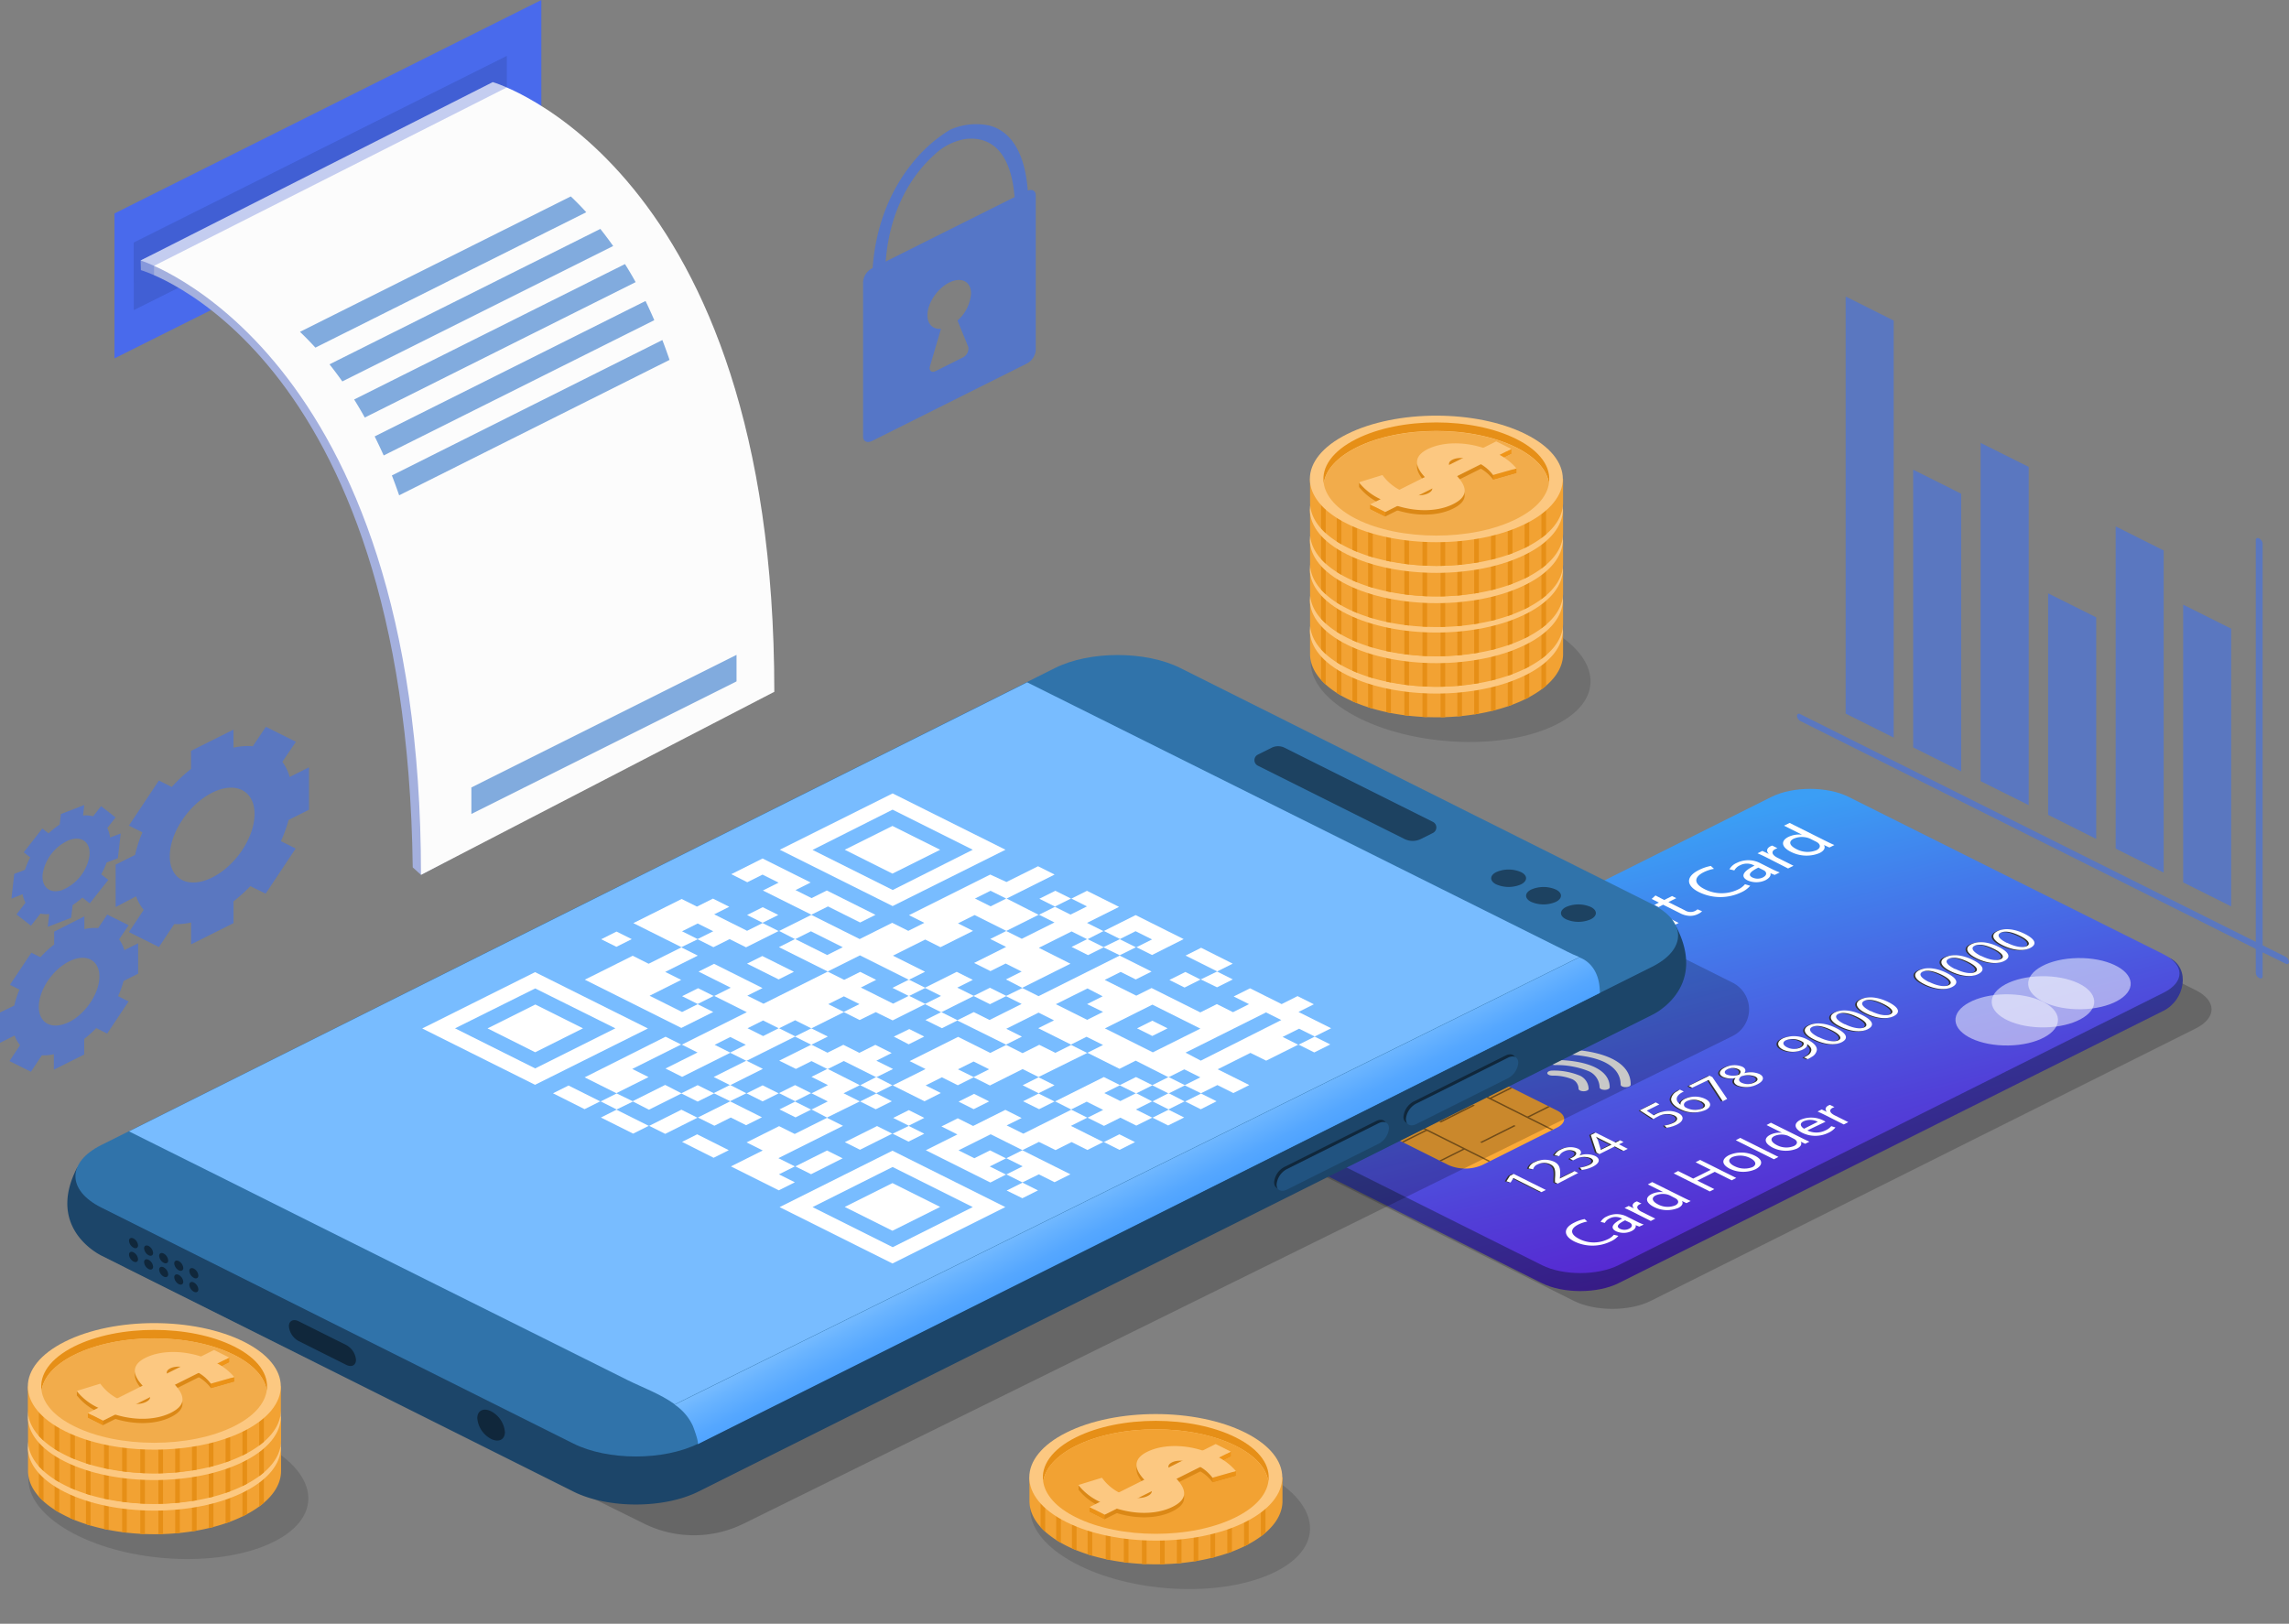 <svg xmlns="http://www.w3.org/2000/svg" viewBox="0 0 507.07 359.76"><rect x="0" y="0" width="507.07" height="359.76" fill="#808080" stroke="none"/><defs><clipPath id="clip-path"><path d="m345 249.8-16.68 8.34a9.35 9.35 0 0 1-7.43 0l-10.81-5.4c-2.05-1-2.05-2.69 0-3.71l16.68-8.34a9.35 9.35 0 0 1 7.43 0l10.81 5.4c2 1.02 2 2.68 0 3.71" class="cls-1"/></clipPath><clipPath id="clip-path-2"><path d="M60.12 320.68A18.4 18.4 0 0 0 54 316c-10.94-5.47-28.69-5.47-39.63 0a18.4 18.4 0 0 0-6.16 4.65h-2v5.26c0 3.59 2.74 7.17 8.21 9.91 10.94 5.47 28.69 5.47 39.63 0 5.47-2.74 8.21-6.32 8.21-9.91v-5.26Z" class="cls-2"/></clipPath><clipPath id="clip-path-3"><path d="M60.12 313.92a18.4 18.4 0 0 0-6.12-4.64c-10.94-5.47-28.69-5.47-39.63 0a18.4 18.4 0 0 0-6.16 4.65h-2v5.26c0 3.59 2.74 7.17 8.21 9.91 10.94 5.47 28.69 5.47 39.63 0 5.47-2.74 8.21-6.32 8.21-9.91v-5.26Z" class="cls-2"/></clipPath><clipPath id="clip-path-4"><path d="M60.12 307.16a18.4 18.4 0 0 0-6.12-4.64c-11-5.52-28.73-5.52-39.67 0a18.4 18.4 0 0 0-6.16 4.65h-2v5.26c0 3.59 2.74 7.17 8.21 9.91 10.94 5.47 28.69 5.47 39.63 0 5.47-2.74 8.21-6.32 8.21-9.91v-5.26Z" class="cls-2"/></clipPath><clipPath id="clip-path-5"><path d="M282 327.32a18.4 18.4 0 0 0-6.16-4.65c-10.94-5.47-28.69-5.47-39.63 0a18.4 18.4 0 0 0-6.16 4.65h-2v5.26c0 3.59 2.74 7.17 8.21 9.91 10.94 5.47 28.69 5.47 39.63 0 5.47-2.74 8.21-6.32 8.21-9.91v-5.26Z" class="cls-2"/></clipPath><clipPath id="clip-path-6"><path d="M344.16 139.64A18.4 18.4 0 0 0 338 135c-10.94-5.47-28.69-5.47-39.63 0a18.4 18.4 0 0 0-6.16 4.65h-2v5.26c0 3.59 2.74 7.17 8.21 9.91 10.94 5.47 28.69 5.47 39.63 0 5.47-2.74 8.21-6.32 8.21-9.91v-5.26Z" class="cls-2"/></clipPath><clipPath id="clip-path-7"><path d="M344.16 132.89a18.4 18.4 0 0 0-6.16-4.65c-10.94-5.47-28.69-5.47-39.63 0a18.4 18.4 0 0 0-6.16 4.65h-2v5.26c0 3.59 2.74 7.17 8.21 9.91 10.94 5.47 28.69 5.47 39.63 0 5.47-2.74 8.21-6.32 8.21-9.91v-5.26Z" class="cls-2"/></clipPath><clipPath id="clip-path-8"><path d="M344.16 126.13a18.4 18.4 0 0 0-6.16-4.65c-10.94-5.47-28.69-5.47-39.63 0a18.4 18.4 0 0 0-6.16 4.65h-2v5.26c0 3.59 2.74 7.17 8.21 9.91 10.94 5.47 28.69 5.47 39.63 0 5.47-2.74 8.21-6.32 8.21-9.91v-5.26Z" class="cls-2"/></clipPath><clipPath id="clip-path-9"><path d="M344.16 119.62A18.4 18.4 0 0 0 338 115c-10.94-5.47-28.69-5.47-39.63 0a18.4 18.4 0 0 0-6.16 4.65h-2v5.26c0 3.59 2.74 7.17 8.21 9.91 10.94 5.47 28.69 5.47 39.63 0 5.47-2.74 8.21-6.32 8.21-9.91v-5.26Z" class="cls-2"/></clipPath><clipPath id="clip-path-10"><path d="M344.16 112.87a18.4 18.4 0 0 0-6.16-4.65c-10.94-5.47-28.69-5.47-39.63 0a18.4 18.4 0 0 0-6.16 4.65h-2v5.26c0 3.59 2.74 7.17 8.21 9.91 10.94 5.47 28.69 5.47 39.63 0 5.47-2.74 8.21-6.32 8.21-9.91v-5.26Z" class="cls-2"/></clipPath><clipPath id="clip-path-11"><path d="M344.16 106.11a18.4 18.4 0 0 0-6.16-4.65c-10.94-5.47-28.69-5.47-39.63 0a18.4 18.4 0 0 0-6.16 4.65h-2v5.26c0 3.59 2.74 7.17 8.21 9.91 10.94 5.47 28.69 5.47 39.63 0 5.47-2.74 8.21-6.32 8.21-9.91v-5.26Z" class="cls-2"/></clipPath><linearGradient id="linear-gradient" x1="566.4" x2="575.72" y1="285.73" y2="179.24" gradientTransform="matrix(1.06 -.35 .71 .71 -393 269.47)" gradientUnits="userSpaceOnUse"><stop offset="0" stop-color="#371985"/><stop offset=".32" stop-color="#343291"/><stop offset=".99" stop-color="#2b71b0"/><stop offset="1" stop-color="#2b72b1"/></linearGradient><linearGradient id="linear-gradient-2" x1="567.8" x2="577.12" y1="281.38" y2="174.89" gradientTransform="matrix(1.06 -.35 .71 .71 -393 269.47)" gradientUnits="userSpaceOnUse"><stop offset="0" stop-color="#5727d1"/><stop offset=".24" stop-color="#5140d8"/><stop offset=".76" stop-color="#427fec"/><stop offset="1" stop-color="#3b9ef5"/></linearGradient><linearGradient id="linear-gradient-3" x1="-64.98" x2="-59.63" y1="270.53" y2="260.03" gradientTransform="matrix(-1 0 0 1 190.18 0)" gradientUnits="userSpaceOnUse"><stop offset="0" stop-color="#4da2ff"/><stop offset=".3" stop-color="#55a7ff"/><stop offset=".76" stop-color="#6ab4ff"/><stop offset="1" stop-color="#78bcff"/></linearGradient><style>.cls-1{fill:#fcaa37}.cls-2{fill:#f2a233}.cls-4{opacity:.2}.cls-8{fill:#8c5e1f}.cls-13,.cls-9{fill:#fff}.cls-10{fill:#333}.cls-11{fill:#fafafa}.cls-13{opacity:.51}.cls-19{fill:#81abde}.cls-22{fill:#1d4261}.cls-25{fill:#10273b}.cls-26{opacity:.5}.cls-27{fill:#336eff}.cls-29{fill:#215380}.cls-30{opacity:.13}.cls-32{fill:#e68f17}.cls-33{fill:#fcc881}.cls-36{fill:#f2ac4b}.cls-37{fill:#db8816}.cls-38{fill:#f09518}.cls-39{fill:#eb9217}</style></defs><g style="isolation:isolate"><g id="Capa_2" data-name="Capa 2"><g id="Layer_1" data-name="Layer 1"><path d="m365.65 288.24 120.75-60.37c4.69-2.34 4.69-6.14 0-8.49l-69.83-34.91c-4.69-2.34-12.29-2.34-17 0l-120.72 60.37c-4.69 2.34-4.69 6.14 0 8.49l69.83 34.91c4.68 2.34 12.32 2.34 16.97 0" class="cls-4"/><path d="m358.55 284.3 120.75-60.37c4.69-2.34 6-9.34 1.33-11.68l-71.16-31.72c-4.69-2.34-12.29-2.34-17 0L271.22 237.2c-4.69 2.34-4.16 9.84.53 12.19l69.83 34.91c4.68 2.34 12.28 2.34 16.97 0" style="fill:url(#linear-gradient)"/><path d="m358.55 280.31 120.75-60.37c4.69-2.34 4.69-6.14 0-8.49l-69.83-34.91c-4.69-2.34-12.29-2.34-17 0l-120.72 60.37c-4.69 2.34-4.69 6.14 0 8.49l69.83 34.91c4.68 2.34 12.28 2.34 16.97 0" style="fill:url(#linear-gradient-2)"/><path d="m345 249.8-16.68 8.34a9.35 9.35 0 0 1-7.43 0l-10.81-5.4c-2.05-1-2.05-2.69 0-3.71l16.68-8.34a9.35 9.35 0 0 1 7.43 0l10.81 5.4c2 1.02 2 2.68 0 3.71" class="cls-1"/><g style="clip-path:url(#clip-path)"><path d="m334.56 259.44-.35.17-25.39-12.69.35-.18z" class="cls-8"/><path d="m316.26 250.46-25.39 12.69-.35-.17 25.39-12.69zM324.57 254.62l-25.38 12.69-.35-.17 25.39-12.69zM355.61 230.79l-25.39 12.69-.35-.17 25.39-12.7zM326.71 244.94l-7.52 3.77-.35-.18 7.52-3.76zM335.75 249.47l-7.52 3.76-.35-.18 7.52-3.76zM363.93 234.94l-25.39 12.7-.35-.17 25.39-12.7z" class="cls-8"/><path d="m348.52 252.46-.35.17-25.39-12.69.35-.18z" class="cls-8"/></g><path d="M349.73 215.25a5.7 5.7 0 0 1-2 1.46 10.76 10.76 0 0 1-9.36-.05c-2.93-1.46-2.93-3.45 0-4.9a9.6 9.6 0 0 1 2.64-.9l.69.64a8.5 8.5 0 0 0-2.28.75c-2.19 1.1-2.25 2.53.21 3.76a8.33 8.33 0 0 0 7.36.08 4.5 4.5 0 0 0 1.58-1.18ZM346.84 212.37c-.79-.4-1.49-.73-2.15-1l1.07-.53 1.36.64h.06c-.6-.6-.43-1.26.39-1.67a2.3 2.3 0 0 1 .39-.15l1.15.58a3 3 0 0 0-.46.19c-.86.43-.82 1.06-.07 1.6a4 4 0 0 0 .51.31l3.58 1.79-1.21.6ZM353.41 210.57a5.28 5.28 0 0 0 4.64 0 4.2 4.2 0 0 0 1.51-1.1l1.08.33a5.1 5.1 0 0 1-1.82 1.33 7.68 7.68 0 0 1-6.69 0c-2-1-2.43-2.41-.47-3.39a7 7 0 0 1 5.94.19 6 6 0 0 1 .53.3Zm2.71-2.23a4.25 4.25 0 0 0-3.68-.15c-1.24.62-.64 1.46.11 1.93ZM358.77 201.17l8.12 4.06c.6.3 1.29.63 1.79.84l-1.1.55-1.22-.56c.38.56.12 1.26-1 1.8a7.6 7.6 0 0 1-6.29-.27c-2.25-1.11-2.23-2.49-.6-3.31a5.46 5.46 0 0 1 3.05-.5l-4-2Zm4.65 3.55a3.6 3.6 0 0 0-.57-.23 4.6 4.6 0 0 0-3.18.17c-1.26.63-.9 1.56.58 2.3a5.25 5.25 0 0 0 4.47.25c.82-.41 1-1.06.33-1.62a2.4 2.4 0 0 0-.47-.29ZM363.41 200.1c.43.2.46.52 0 .76a1.82 1.82 0 0 1-1.49 0c-.43-.21-.44-.54 0-.76a1.8 1.8 0 0 1 1.49 0m7.25 5-6.72-3.36 1.22-.61 6.72 3.36ZM366.73 198.4l1.93 1 1.75-.87.93.47-1.75.87 3.62 1.81a2.36 2.36 0 0 0 2.22.19 3 3 0 0 0 .62-.4l1 .43a3 3 0 0 1-.92.62 3.84 3.84 0 0 1-1.83.4 5.1 5.1 0 0 1-2.22-.64l-3.66-1.83-1 .52-.93-.47 1-.52-1.61-.81ZM387.72 196.25a5.7 5.7 0 0 1-2 1.46 10.76 10.76 0 0 1-9.36-.05c-2.93-1.46-2.93-3.45 0-4.9a9.6 9.6 0 0 1 2.64-.9l.69.64a8.5 8.5 0 0 0-2.28.75c-2.19 1.1-2.25 2.53.21 3.76a8.33 8.33 0 0 0 7.36.08 4.5 4.5 0 0 0 1.58-1.18ZM393.13 193.85l-.94-.38c.15.45-.1 1-1.06 1.53a4.76 4.76 0 0 1-4 .06c-1.62-.81-1.07-2 1.54-3.27l-.14-.07a3.34 3.34 0 0 0-3.08 0 2.62 2.62 0 0 0-1.25 1.13l-1.08-.26a3.35 3.35 0 0 1 1.61-1.4 5.75 5.75 0 0 1 5.3.1l2.51 1.26a15 15 0 0 0 1.72.75Zm-3.61-1.62c-1.36.65-2.64 1.53-1.33 2.18a2.66 2.66 0 0 0 2.32 0c.87-.44.88-1 .5-1.37a1.2 1.2 0 0 0-.32-.23ZM391.48 190.06c-.79-.4-1.49-.73-2.15-1l1.07-.53 1.36.64h.06c-.6-.6-.43-1.26.39-1.67a2.2 2.2 0 0 1 .39-.15l1.15.58a3 3 0 0 0-.46.19c-.86.43-.82 1.06-.07 1.6a4 4 0 0 0 .51.31l3.58 1.79-1.21.6ZM396.45 182.33l8.12 4.06c.6.3 1.29.63 1.79.84l-1.1.55-1.22-.56c.38.56.12 1.26-1 1.8a7.6 7.6 0 0 1-6.29-.27c-2.25-1.11-2.23-2.49-.6-3.31a5.46 5.46 0 0 1 3.05-.5l-4-2Zm4.65 3.55a3.6 3.6 0 0 0-.57-.23 4.6 4.6 0 0 0-3.18.17c-1.26.63-.9 1.56.58 2.3a5.26 5.26 0 0 0 4.47.25c.82-.41 1-1.06.33-1.62a2.4 2.4 0 0 0-.47-.29ZM358.51 273.82a4.9 4.9 0 0 1-1.74 1.25 9.22 9.22 0 0 1-8 0c-2.51-1.25-2.51-3 0-4.2a8.2 8.2 0 0 1 2.26-.77l.59.55a7.2 7.2 0 0 0-1.95.64c-1.88.94-1.93 2.16.18 3.22a7.14 7.14 0 0 0 6.3.07 3.9 3.9 0 0 0 1.36-1ZM363.14 271.77l-.81-.32c.13.39-.08.9-.9 1.31a4.07 4.07 0 0 1-3.41.05c-1.39-.7-.92-1.69 1.32-2.8l-.12-.06a2.86 2.86 0 0 0-2.64 0 2.24 2.24 0 0 0-1.07 1l-.93-.23a2.85 2.85 0 0 1 1.38-1.2 4.93 4.93 0 0 1 4.54.08l2.15 1.08a13 13 0 0 0 1.48.64Zm-3.14-1.39c-1.17.56-2.26 1.31-1.14 1.87a2.28 2.28 0 0 0 2 0c.75-.37.75-.85.43-1.18a1.1 1.1 0 0 0-.27-.2ZM361.72 268.52c-.68-.34-1.27-.62-1.84-.87l.92-.46 1.17.55c-.51-.52-.37-1.08.33-1.43a2 2 0 0 1 .33-.13l1 .49a3 3 0 0 0-.39.16c-.74.37-.7.91-.06 1.37a3.3 3.3 0 0 0 .44.27l3.07 1.53-1 .52ZM366 261.9l7 3.48c.51.26 1.11.54 1.53.72l-.94.47-1-.48c.32.48.11 1.08-.83 1.55a6.52 6.52 0 0 1-5.39-.23c-1.93-1-1.91-2.14-.51-2.84a4.7 4.7 0 0 1 2.62-.43l-3.44-1.72Zm4 3a3 3 0 0 0-.49-.2 3.94 3.94 0 0 0-2.72.15c-1.08.54-.77 1.34.5 2a4.5 4.5 0 0 0 3.83.21c.7-.35.88-.9.28-1.39a2 2 0 0 0-.4-.25ZM371.74 259.45l3.35 1.68 3.88-1.94-3.35-1.68 1-.52 8 4-1 .52-3.76-1.88-3.86 1.95 3.76 1.88-1 .52-8-4ZM388.72 256.05c2.13 1.06 1.58 2.27.19 3a6.79 6.79 0 0 1-5.72-.1c-1.93-1-1.8-2.16-.2-3a6.74 6.74 0 0 1 5.73.1m-4.51 2.31a4.86 4.86 0 0 0 4 .23c1-.5.81-1.34-.49-2a4.83 4.83 0 0 0-3.94-.24c-1.27.65-.66 1.47.43 2.02ZM384.52 252.63l1-.52 8.45 4.22-1 .52ZM392.3 248.75l7 3.48c.51.26 1.11.54 1.53.72l-.94.47-1-.48c.32.48.11 1.08-.83 1.55a6.52 6.52 0 0 1-5.39-.23c-1.93-1-1.92-2.13-.51-2.84a4.7 4.7 0 0 1 2.62-.43l-3.44-1.72Zm4 3a3 3 0 0 0-.49-.2 3.94 3.94 0 0 0-2.72.15c-1.08.54-.77 1.34.5 2a4.5 4.5 0 0 0 3.83.21c.7-.35.88-.9.29-1.39a2 2 0 0 0-.41-.25ZM400.37 250.46a4.53 4.53 0 0 0 4 0 3.55 3.55 0 0 0 1.3-.95l.93.29a4.4 4.4 0 0 1-1.6 1.2 6.57 6.57 0 0 1-5.73 0c-1.74-.87-2.08-2.06-.41-2.9a6 6 0 0 1 5.09.17 5 5 0 0 1 .45.26Zm2.32-1.91a3.63 3.63 0 0 0-3.15-.12c-1.06.53-.55 1.25.1 1.65ZM404.48 247.14c-.68-.34-1.27-.62-1.84-.87l.91-.46 1.17.55c-.51-.52-.37-1.08.33-1.43a2 2 0 0 1 .33-.13l1 .49a3 3 0 0 0-.39.16c-.74.37-.7.91-.06 1.37a3.4 3.4 0 0 0 .44.27l3.07 1.53-1 .52Z" class="cls-9"/><path d="m334.86 261-.6 1-.92-.27.77-1.21.84-.42 7.11 3.55-1 .48ZM344.69 262.31l-.59-.3v-.75c.14-1.8.07-2.68-1-3.22a3.12 3.12 0 0 0-2.84 0 1.61 1.61 0 0 0-1 1.08l-1-.18a2.24 2.24 0 0 1 1.35-1.39 5 5 0 0 1 4.31-.09c1.31.66 1.39 1.68 1.3 3.17l-.06.55 3.28-1.64.8.4ZM349.6 258.76a7 7 0 0 0 2.07-.59c1.27-.64.88-1.23.28-1.52a4 4 0 0 0-3.31.23l-.55.27-.72-.36.55-.27c.72-.36 1.27-1 .43-1.42a2.66 2.66 0 0 0-2.35.11 2 2 0 0 0-1 1l-1-.22a2.72 2.72 0 0 1 1.37-1.23 4.43 4.43 0 0 1 3.79-.2c.73.37.91.9.32 1.51a4.8 4.8 0 0 1 3.46.1c1.14.57 1.22 1.52-.53 2.4a7.8 7.8 0 0 1-2.38.71ZM359.29 255l-1.94-1-3.4 1.7-.63-.32-1.28-3.9 1.07-.53 4.42 2.21 1-.51.75.38-1 .51 1.94 1Zm-2.69-1.35-2.37-1.19q-.56-.28-1.08-.57c.19.32.32.56.44.83l.63 2.1ZM367.22 244.75l-2.79 1.39 1.57 1.06a5 5 0 0 1 .55-.32 6.3 6.3 0 0 1 2-.6 5 5 0 0 1 2.87.39c1.39.69 1.29 1.78-.29 2.57a7.4 7.4 0 0 1-2.26.69l-.49-.49a6.8 6.8 0 0 0 2-.59c.93-.47 1.14-1.16.19-1.64a4.12 4.12 0 0 0-3.68.26 9 9 0 0 0-.94.54l-2.94-1.94 3.5-1.75ZM372.66 241.9a5 5 0 0 0-.7.39c-1.3.9-1 1.86 0 2.53-.1-.4.13-.89.94-1.29a5.29 5.29 0 0 1 4.5 0c1.3.65 1.59 1.71.07 2.47a6.52 6.52 0 0 1-5.61-.22c-1.4-.7-2-1.51-2-2.22a2.33 2.33 0 0 1 1.29-1.69 6 6 0 0 1 .66-.39Zm3.82 2.19a3.59 3.59 0 0 0-3.14-.06c-.6.3-.79.75-.54 1.15a.65.65 0 0 0 .31.27 4.3 4.3 0 0 0 3.64.21c.86-.43.75-1.06-.27-1.57M378.33 238.39l.63.32 3.29 4.83-1 .51-3.11-4.73-3.58 1.79-.8-.4ZM384.56 240.57c-.9-.45-1-1-.45-1.68a4.5 4.5 0 0 1-2.76-.22c-1.13-.56-.91-1.43.37-2.08a4.62 4.62 0 0 1 3.87-.19c.6.3.94.77.46 1.43a5.1 5.1 0 0 1 3.31.18c1.24.62 1 1.58-.42 2.28a5.3 5.3 0 0 1-4.38.28m3.89-2a4.35 4.35 0 0 0-3.16 0c-.61.55-.53 1.05.15 1.39a3.3 3.3 0 0 0 2.82-.05c.89-.41.92-.96.19-1.33Zm-6.27-.42a3.77 3.77 0 0 0 2.71 0c.42-.42.47-.88-.18-1.2a2.76 2.76 0 0 0-2.4 0c-.82.42-.74.91-.13 1.22ZM399.27 234.35a6 6 0 0 0 .77-.42 1.61 1.61 0 0 0 .84-1.11c.06-.45-.22-.94-.92-1.43.08.44-.22.88-1 1.24a5.19 5.19 0 0 1-4.34 0c-1.34-.67-1.52-1.76 0-2.51a6.28 6.28 0 0 1 5.41.29c1.56.78 2.12 1.6 2.08 2.3a2.16 2.16 0 0 1-1.17 1.54 6 6 0 0 1-.86.48Zm-3.73-2.22a3.42 3.42 0 0 0 2.91.05c.66-.33.86-.75.7-1.09a.5.5 0 0 0-.26-.22 4.23 4.23 0 0 0-3.64-.32c-.84.45-.72 1.07.29 1.57ZM406.37 227.84c2.42 1.21 2.83 2.34 1.21 3.15-1.43.71-3.7.55-6.07-.62s-2.64-2.38-1.15-3.12 3.75-.54 6.01.59m-3.86 2c1.85.92 3.48 1.16 4.38.71s.35-1.32-1.47-2.23-3.36-1.22-4.38-.71c-.87.48-.47 1.3 1.47 2.27ZM412.14 225c2.42 1.21 2.83 2.34 1.21 3.15-1.43.71-3.7.55-6.07-.62s-2.64-2.38-1.15-3.12 3.74-.58 6.01.59m-3.86 2c1.85.92 3.48 1.16 4.38.71s.35-1.32-1.47-2.23-3.36-1.22-4.38-.71c-.87.43-.47 1.23 1.47 2.23M417.9 222.07c2.42 1.21 2.83 2.34 1.21 3.15-1.43.71-3.7.55-6.07-.62s-2.64-2.38-1.15-3.12 3.75-.54 6.01.59m-3.86 2c1.85.92 3.48 1.16 4.38.71s.35-1.32-1.47-2.23-3.36-1.22-4.38-.71c-.86.48-.46 1.31 1.43 2.27ZM430.82 215.62c2.42 1.21 2.83 2.34 1.21 3.15-1.43.71-3.7.55-6.07-.62s-2.64-2.38-1.15-3.12 3.75-.55 6.01.59m-3.86 2c1.85.92 3.48 1.16 4.38.71s.35-1.32-1.47-2.23-3.36-1.22-4.38-.71c-.86.47-.49 1.3 1.51 2.26ZM436.59 212.73c2.42 1.21 2.83 2.34 1.21 3.15-1.43.71-3.7.55-6.07-.62s-2.64-2.38-1.15-3.12 3.75-.54 6.01.59m-3.86 2c1.85.92 3.48 1.16 4.38.71s.35-1.32-1.47-2.23-3.36-1.22-4.38-.71c-.86.5-.46 1.3 1.47 2.27ZM442.36 209.85c2.42 1.21 2.83 2.34 1.21 3.15-1.43.71-3.7.55-6.07-.62s-2.64-2.38-1.15-3.12 3.75-.54 6.01.59m-3.86 2c1.85.92 3.48 1.16 4.38.71s.35-1.32-1.47-2.23-3.36-1.22-4.38-.71c-.86.47-.47 1.3 1.47 2.27ZM448.13 207c2.42 1.21 2.83 2.34 1.21 3.15-1.43.71-3.7.55-6.07-.62s-2.64-2.38-1.15-3.12 3.74-.58 6.01.59m-3.86 2c1.85.92 3.48 1.16 4.38.71s.35-1.32-1.47-2.23-3.36-1.22-4.38-.71c-.87.44-.47 1.23 1.47 2.23" class="cls-10"/><path d="m335.24 261-.6 1-.92-.27.77-1.21.84-.42 7.11 3.55-1 .48ZM345.06 262.25l-.59-.3v-.75c.14-1.8.07-2.68-1-3.22a3.12 3.12 0 0 0-2.84 0 1.61 1.61 0 0 0-1 1.08l-1-.18a2.24 2.24 0 0 1 1.35-1.39 5 5 0 0 1 4.31-.09c1.31.66 1.39 1.68 1.3 3.17l-.06.55 3.28-1.64.8.4ZM350 258.69a7 7 0 0 0 2.07-.59c1.27-.64.88-1.23.28-1.52a4 4 0 0 0-3.31.23l-.55.28-.72-.36.55-.27c.72-.36 1.27-1 .43-1.42a2.66 2.66 0 0 0-2.35.11 2 2 0 0 0-1 1l-1-.22a2.72 2.72 0 0 1 1.37-1.23 4.43 4.43 0 0 1 3.79-.2c.73.37.91.9.32 1.51a4.8 4.8 0 0 1 3.46.1c1.14.57 1.22 1.52-.53 2.4a7.8 7.8 0 0 1-2.38.71ZM359.66 255l-1.94-1-3.4 1.7-.63-.32-1.28-3.9 1.07-.53 4.42 2.21 1-.51.75.38-1 .51 1.94 1Zm-2.66-1.4-2.37-1.19q-.56-.28-1.08-.57c.19.32.32.56.44.83l.63 2.1ZM367.59 244.69l-2.79 1.39 1.54 1.05a5 5 0 0 1 .55-.32 6.3 6.3 0 0 1 2-.6 5 5 0 0 1 2.87.39c1.39.69 1.29 1.78-.29 2.57a7.4 7.4 0 0 1-2.26.69l-.49-.49a6.8 6.8 0 0 0 2-.59c.93-.47 1.14-1.16.19-1.64a4.12 4.12 0 0 0-3.68.26 9 9 0 0 0-.94.54l-3.01-1.94 3.5-1.75ZM373 241.84a5 5 0 0 0-.7.39c-1.3.9-1 1.86 0 2.53-.1-.4.13-.89.94-1.29a5.29 5.29 0 0 1 4.5 0c1.3.65 1.59 1.71.07 2.47a6.52 6.52 0 0 1-5.61-.22c-1.4-.7-2-1.51-2-2.22a2.33 2.33 0 0 1 1.29-1.69 6 6 0 0 1 .66-.39Zm3.82 2.19a3.59 3.59 0 0 0-3.14-.06c-.6.3-.79.75-.54 1.15a.65.65 0 0 0 .31.27 4.3 4.3 0 0 0 3.64.21c.91-.43.78-1.06-.24-1.6ZM378.7 238.33l.63.32 3.29 4.83-1 .51-3.11-4.73-3.63 1.74-.8-.4ZM384.93 240.51c-.9-.45-1-1-.45-1.68a4.5 4.5 0 0 1-2.76-.22c-1.13-.56-.91-1.43.37-2.08a4.62 4.62 0 0 1 3.87-.19c.6.3.94.77.46 1.43a5.1 5.1 0 0 1 3.31.18c1.24.62 1 1.58-.42 2.28a5.3 5.3 0 0 1-4.38.28m3.89-2a4.35 4.35 0 0 0-3.16 0c-.61.55-.53 1.05.15 1.39a3.3 3.3 0 0 0 2.82-.05c.89-.41.93-.96.19-1.33Zm-6.27-.42a3.77 3.77 0 0 0 2.71 0c.42-.42.47-.88-.18-1.2a2.76 2.76 0 0 0-2.4 0c-.82.42-.74.91-.13 1.22ZM399.64 234.28a6 6 0 0 0 .77-.42 1.61 1.61 0 0 0 .84-1.11c.06-.45-.22-.94-.92-1.43.08.44-.22.88-1 1.24a5.19 5.19 0 0 1-4.34 0c-1.34-.67-1.52-1.76 0-2.51a6.28 6.28 0 0 1 5.41.29c1.56.78 2.12 1.6 2.08 2.3a2.16 2.16 0 0 1-1.17 1.54 6 6 0 0 1-.86.48Zm-3.73-2.22a3.42 3.42 0 0 0 2.91.05c.66-.33.86-.75.7-1.09a.5.5 0 0 0-.26-.22 4.23 4.23 0 0 0-3.64-.32c-.84.42-.72 1.08.29 1.58M406.74 227.78c2.42 1.21 2.83 2.34 1.21 3.15-1.43.71-3.7.55-6.07-.62s-2.64-2.38-1.15-3.12 3.75-.54 6.01.59m-3.86 2c1.85.92 3.48 1.16 4.38.71s.35-1.32-1.47-2.23-3.36-1.22-4.38-.71c-.87.45-.47 1.3 1.47 2.27ZM412.51 224.9c2.42 1.21 2.83 2.34 1.21 3.15-1.43.71-3.7.55-6.07-.62s-2.64-2.38-1.15-3.12 3.74-.54 6.01.59m-3.86 2c1.85.92 3.48 1.16 4.38.71s.35-1.32-1.47-2.23-3.36-1.22-4.38-.71c-.87.47-.47 1.33 1.47 2.27ZM418.27 222c2.42 1.21 2.83 2.34 1.21 3.15-1.43.71-3.7.55-6.07-.62s-2.64-2.38-1.15-3.12 3.74-.53 6.01.59m-3.86 2c1.85.92 3.48 1.16 4.38.71s.35-1.32-1.47-2.23-3.36-1.22-4.38-.71c-.86.49-.46 1.31 1.47 2.28ZM431.19 215.55c2.42 1.21 2.83 2.34 1.21 3.15-1.43.71-3.7.55-6.07-.62s-2.64-2.38-1.15-3.12 3.75-.54 6.01.59m-3.86 2c1.85.92 3.48 1.16 4.38.71s.35-1.32-1.47-2.23-3.36-1.22-4.38-.71c-.86.48-.46 1.31 1.47 2.27ZM437 212.67c2.42 1.21 2.83 2.34 1.21 3.15-1.43.71-3.7.55-6.07-.62s-2.64-2.38-1.15-3.12 3.71-.54 6.01.59m-3.86 2c1.85.92 3.48 1.16 4.38.71s.35-1.32-1.47-2.23-3.36-1.22-4.38-.71c-.9.47-.5 1.3 1.43 2.27ZM442.73 209.79c2.42 1.21 2.83 2.34 1.21 3.15-1.43.71-3.7.55-6.07-.62s-2.64-2.38-1.15-3.12 3.75-.55 6.01.59m-3.86 2c1.85.92 3.48 1.16 4.38.71s.35-1.32-1.47-2.23-3.36-1.22-4.38-.71c-.86.44-.47 1.3 1.47 2.27ZM448.5 206.9c2.42 1.21 2.83 2.34 1.21 3.15-1.43.71-3.7.55-6.07-.62s-2.64-2.38-1.15-3.12 3.74-.54 6.01.59m-3.86 2c1.85.92 3.48 1.16 4.38.71s.35-1.32-1.47-2.23-3.36-1.22-4.38-.71c-.87.48-.47 1.33 1.47 2.27ZM281.17 240.6a14 14 0 0 1 2-1.2 7.9 7.9 0 0 1 3.25-.94 4.67 4.67 0 0 1 2.43.44c.9.45 1.1 1.15.47 1.82a6.2 6.2 0 0 1 4.28.21c.81.4 1.1.87 1.08 1.33-.06.63-.83 1.29-2.36 2.05-.83.42-1.53.71-2 .88Zm5 1.31 1.1-.55c1.28-.64 1.36-1.35.46-1.8a4 4 0 0 0-3.58.26 6 6 0 0 0-1 .58Zm4.48 2.24a10 10 0 0 0 1.07-.48c1.25-.63 1.94-1.43.58-2.11a4.86 4.86 0 0 0-4.22.31l-1 .5ZM301.61 239.61l-.94-.38c.15.45-.1 1-1.05 1.53a4.76 4.76 0 0 1-4 .06c-1.62-.81-1.07-2 1.54-3.27l-.14-.07a3.34 3.34 0 0 0-3.08 0 2.62 2.62 0 0 0-1.25 1.13l-1.08-.26a3.34 3.34 0 0 1 1.61-1.4 5.75 5.75 0 0 1 5.3.1l2.51 1.26a15 15 0 0 0 1.72.75ZM298 238c-1.36.65-2.64 1.53-1.33 2.18a2.66 2.66 0 0 0 2.32 0c.87-.44.88-1 .5-1.37a1.2 1.2 0 0 0-.32-.23ZM299.68 235.68c-.69-.35-1.28-.62-1.88-.88l1.08-.54 1.18.52c-.31-.49-.15-1.19 1-1.74a6 6 0 0 1 5.23.24l4 2-1.22.61-3.87-1.94a4 4 0 0 0-3.54-.22c-.8.4-.86 1-.39 1.44a1.9 1.9 0 0 0 .49.33l4 2-1.22.61ZM309.86 231.85a5 5 0 0 1-.17-.68l-.35-2.15 1.47-.74.19 2.72 6.91.5-1.49.74-5.54-.45.07.66 2.53 1.26-1.21.6-9.86-4.93 1.21-.6Z" class="cls-9"/><path d="M351.6 241.62a1.8 1.8 0 0 1-.79.16c-.62 0-1.12-.25-1.12-.56a2.34 2.34 0 0 0-1.54-2.16 11.2 11.2 0 0 0-4.21-.74c-.61 0-1.14-.22-1.17-.53s.44-.57 1.05-.59a15 15 0 0 1 5.85 1 3.3 3.3 0 0 1 2.25 3c.01.18-.11.32-.32.42" class="cls-11"/><path d="M356.26 241.31a1.8 1.8 0 0 1-.79.16c-.62 0-1.12-.25-1.12-.56a4 4 0 0 0-2.65-3.67 18.9 18.9 0 0 0-7.14-1.26c-.61 0-1.14-.22-1.17-.53s.44-.57 1.05-.59c.21 0 5.22-.12 8.78 1.56 2.23 1.06 3.37 2.57 3.37 4.48 0 .17-.13.31-.33.41" class="cls-11"/><path d="M360.92 240.71a1.8 1.8 0 0 1-.79.16c-.62 0-1.12-.25-1.12-.56 0-2.15-1.21-3.82-3.61-5-3.86-1.83-9.59-1.7-9.65-1.7-.62 0-1.14-.22-1.17-.53s.44-.57 1.05-.59c.27 0 6.72-.16 11.29 2 2.87 1.36 4.32 3.3 4.32 5.77.01.21-.12.35-.32.45" class="cls-11"/><g style="mix-blend-mode:overlay"><path d="M455.89 225.77c.22 3.13-4.68 5.76-10.95 5.87s-11.53-2.34-11.75-5.47 4.68-5.76 10.95-5.87 11.53 2.34 11.75 5.47" class="cls-13"/><path d="M463.92 221.76c.22 3.13-4.68 5.76-10.95 5.87s-11.53-2.34-11.75-5.47 4.68-5.76 10.95-5.87 11.53 2.33 11.75 5.47" class="cls-13"/><path d="M472 217.74c.22 3.13-4.68 5.76-10.95 5.87s-11.53-2.34-11.75-5.47 4.68-5.76 10.95-5.87 11.48 2.34 11.75 5.47" class="cls-13"/></g><path d="m25.36 79.4 94.56-47.29V0L25.36 47.29z" style="fill:#496aec"/><path d="M112.26 27.37V12.4L29.64 53.74v14.97z" style="fill:#415fd4"/><path d="M109.55 21s61.19 14.9 60.22 131.91l-76.51 40.92-1.83-1.65C89.94 76.63 31.21 59.85 31.21 59.85l-.06-2.14Z" style="fill:#a4b0de"/><path d="M109.16 18.19s62.37 18.07 62.37 135.09l-78.27 40.55c0-117-62.11-136.12-62.11-136.12Z" style="fill:#fcfcfc"/><path d="M112.26 19.38 34.12 58.9v2.06l-4.48 1.68v-8.9l82.62-41.34z" style="fill:#415fd4;opacity:.3"/><path d="m66.45 73.52 60-30q1.69 1.6 3.42 3.5l-60 30q-1.74-1.9-3.42-3.5M135.83 54.51l-60 30q-1.41-2-2.84-3.79l60-30a81 81 0 0 1 2.84 3.79M140.81 62.51l-60 30q-1.17-2.1-2.36-4l60-30q1.2 1.9 2.36 4M144.94 70.94 85 100.91q-1-2.19-2-4.22l60-30q1 2.05 1.94 4.25M148.32 79.74l-59.9 30c-.52-1.51-1.06-3-1.61-4.4l59.92-30q.82 2.13 1.59 4.4M104.42 180.34l58.74-29.37v-5.88l-58.74 29.38z" class="cls-19"/><path d="m383.84 229.53-219 108a24.88 24.88 0 0 1-22.26 0L28.06 281c-4.87-2.44 29.13 11.19 34 8.75l230-115a6.61 6.61 0 0 1 5.91 0l85.9 43a6.61 6.61 0 0 1-.03 11.78" class="cls-4"/><path d="M21.62 277.72c-2.83-1.73-10.44-7.69-4.49-19.1l5.27 4a14.4 14.4 0 0 1 2.3-1.44l209-102.46c7.65-3.83 20.06-3.83 27.72 0l103.7 50.77.36.19 5.82-4.41c5.26 10.09 0 15.9-3.22 18.29a12 12 0 0 1-1.14.78l-.27.16c-.4.23-.64.34-.64.34l-211.3 105.63c-7.65 3.83-20.06 3.83-27.72 0L22.6 278.26s-.27-.12-.7-.38Z" style="fill:#1c4569"/><path d="M22.45 267.55 127 319.83c7.65 3.83 20.06 3.83 27.72 0L366 214.19c7.65-3.83 7.65-10 0-13.86L261.45 148c-7.65-3.83-20.06-3.83-27.72 0L22.45 253.69c-7.65 3.82-7.65 10.03 0 13.86" style="fill:#3073aa"/><path d="M339.2 197.09c-1.51.75-1.51 2 0 2.73a6.88 6.88 0 0 0 5.46 0c1.51-.75 1.51-2 0-2.73a6.88 6.88 0 0 0-5.46 0M346.93 200.95c-1.51.75-1.51 2 0 2.73a6.88 6.88 0 0 0 5.46 0c1.51-.75 1.51-2 0-2.73a6.88 6.88 0 0 0-5.46 0M331.47 193.22c-1.51.75-1.51 2 0 2.73a6.88 6.88 0 0 0 5.46 0c1.51-.75 1.51-2 0-2.73a6.88 6.88 0 0 0-5.46 0M278.65 169.65l32.46 16.23a4.11 4.11 0 0 0 3.67 0l2.65-1.33a1.37 1.37 0 0 0 0-2.45l-32.87-16.43a3.2 3.2 0 0 0-2.86 0l-3.06 1.53a1.37 1.37 0 0 0 .01 2.45" class="cls-22"/><path d="m227.54 151.18 119.68 59.68c.86.43 1.74.84 2.64 1.19l-200.38 99.1c-3.14-2.29-7.25-3.78-10.45-5.37l-18.74-9.35-23.55-11.74L72.1 272.4l-22-11-15.75-7.85-5.77-2.88Z" style="fill:#78bcff"/><path d="M354.41 220 154.53 320c.42-.21-.93-3.82-1.06-4.11a11.5 11.5 0 0 0-4-4.67l200.38-99.1c1.43.49 4.56 2.34 4.56 7.88" style="fill:url(#linear-gradient-3)"/><path d="M30.58 275.93c0 .56-.46.79-1 .51a1.92 1.92 0 0 1-1-1.53c0-.56.46-.79 1-.51a1.92 1.92 0 0 1 1 1.53M33.92 277.6c0 .56-.46.79-1 .51a1.92 1.92 0 0 1-1-1.53c0-.56.46-.79 1-.51a1.92 1.92 0 0 1 1 1.53M37.26 279.27c0 .56-.46.79-1 .51a1.92 1.92 0 0 1-1-1.53c0-.56.46-.79 1-.51a1.92 1.92 0 0 1 1 1.53M40.6 280.94c0 .56-.46.79-1 .51a1.92 1.92 0 0 1-1-1.53c0-.56.46-.79 1-.51a1.92 1.92 0 0 1 1 1.53M43.94 282.61c0 .56-.46.79-1 .51a1.92 1.92 0 0 1-1-1.53c0-.56.46-.79 1-.51a1.92 1.92 0 0 1 1 1.53M30.58 279c0 .56-.46.79-1 .51a1.92 1.92 0 0 1-1-1.53c0-.56.46-.79 1-.51a1.92 1.92 0 0 1 1 1.53M33.92 280.66c0 .56-.46.79-1 .51a1.92 1.92 0 0 1-1-1.53c0-.56.46-.79 1-.51a1.92 1.92 0 0 1 1 1.53M37.26 282.33c0 .56-.46.79-1 .51a1.92 1.92 0 0 1-1-1.53c0-.56.46-.79 1-.51a1.92 1.92 0 0 1 1 1.53M40.6 284c0 .56-.46.79-1 .51a1.92 1.92 0 0 1-1-1.53c0-.56.46-.79 1-.51a1.92 1.92 0 0 1 1 1.53M43.94 285.68c0 .56-.46.79-1 .51a1.92 1.92 0 0 1-1-1.53c0-.56.46-.79 1-.51a1.92 1.92 0 0 1 1 1.53M76.68 302.39l-10.53-5.27a4.11 4.11 0 0 1-2.15-3.28c0-1.21 1-1.69 2.18-1.09l10.5 5.25a4.11 4.11 0 0 1 2.18 3.28c0 1.22-.97 1.72-2.18 1.11M111.85 317.28c0 1.69-1.37 2.37-3.06 1.53a5.75 5.75 0 0 1-3.06-4.59c0-1.69 1.37-2.37 3.06-1.53a5.75 5.75 0 0 1 3.06 4.59" class="cls-25"/><path d="m287.64 231.43-7.15 3.57-3.49-1.72-7.25 3.63 7 3.5-3.53 1.77-3.54-1.77-3.68 1.84h.1l-3.7-1.8 3.5-1.75-3.55-1.77-3.5 1.75-7.27-3.68-3.58 1.81-7.15-3.58v.05l3.5-1.75-3.65-1.82-3.5 1.75h.1l-7.3-3.65 3.49-1.74-3.42-1.71-7.16 3.58 3.47 1.74-3.57 1.79h.1l-10.89-5.39 3.69-1.84 3.5 1.75 7.11-3.55-3.5-1.75 3.7-1.8h-.1l3.65 1.82 18-9H248l7.1 3.55-3.5 1.75-3.34-1.67-3.54 1.77 7 3.49 3.38-1.69 10.8 5.4 3.67-1.84 3.57 1.79 3.55-1.78-3.4-1.7 3.62-1.81 7 3.5 3.53-1.77 3.61 1.81-3.4 1.7 7.23 3.61-3.7 1.85h.1l-3.5-1.75-3.65 1.82 3.5 1.75Zm-21.73-3.53-10.62-5.31-10.53 5.26 10.62 5.31Zm.09 7.1 17.84-9-3.38-1.69-17.83 8.91Zm-25.18-12.53 3.45-1.73-3.37-1.74-7 3.49 6.93 3.47 3.52-1.76ZM179.68 202.68l10.76 5.38 7.2-3.6 3.57 1.78 3.55-1.77-3.4-1.7 18-9 3.59 1.65 7-3.49 3.67 1.84-10.68 5.34-3.51-1.75-3.45 1.72 3.46 1.73 3.5-1.75 7.18 3.65v-.05l-7.24 3.62h.1l-7.08-3.54-3.69 1.84 3.34 1.67-7.22 3.61-3.38-1.69-7.15 3.57 7.12 3.56-3.58 1.79-10.84-5.42-7.2 3.6h.1l-10.85-5.42 3.59-1.8 7.1 3.55 3.45-1.73-7.05-3.53-3.5 1.75-3.59-1.85v.05l7.24-3.62Z" class="cls-9"/><path d="m151 231.48 14.44-7.22-7.25-3.62v.05l3.69-1.85-7.13-3.57 3.43-1.72 10.74 5.37-3.37 1.68 3.58 1.79 14.28-7.14h-.1l3.7 1.85 3.54-1.77 3.54 1.77-3.39 1.7 7.15 3.57 3.5-1.75 3.65 1.83-7.26 3.63-3.74-1.83-3.57 1.75-3.55-1.78 3.51-1.75-3.45-1.72-3.46 1.73 3.5 1.75-7.24 3.62-3.6-1.8-3.6 1.8-3.5-1.75-3.44 1.72 3.45 1.73 3.49-1.75 3.66 1.83-10.85 5.42-3.64-1.82 3.51-1.75-3.45-1.72-3.46 1.73 3.5 1.75-10.7 5.35-3.69-1.85 7.1-3.55-3.52-1.76ZM172.74 188.27l25-12.48 25 12.48-25 12.48Zm42.75 0-17.76-8.88-17.73 8.92 17.76 8.88ZM197.7 279.94l-25-12.49 25-12.5 25 12.49Zm17.79-12.5-17.76-8.88-17.73 8.89 17.76 8.88ZM118.53 240.35l-25-12.48 25-12.48 25 12.48Zm-17.73-12.51 17.76 8.88 17.76-8.88-17.76-8.84ZM215.75 238.66l-3.57 1.79-3.53-1.76-3.6 1.8 3.37 1.68-3.61 1.83-7.09-3.54v.05l7.31-3.65-3.52-1.76 10.74-5.37 7.12 3.56 3.58-1.79h-.1l3.68 1.84 3.69-1.85 3.57 1.78 3.55-1.77h-.1l3.65 1.82v-.05L230 238.65h.1l-3.56-1.78-7.25 3.63-3.68-1.84 3.51-1.75-3.45-1.72-3.46 1.73ZM240.88 247.62l-3.65 1.83 7.24 3.62V253l-3.58 1.79-3.51-1.75-3.55 1.78-3.68-1.82-3.71 1.85h.1l-7.08-3.54-7.12 3.56 3.5 1.75 3.48-1.74 3.58 1.79v-.05l-3.65 1.82 3.65 1.82v-.05l-3.51 1.79-14.3-7.15 7-3.5-3.54-1.77 3.62-1.81 3.4 1.7 7.14-3.57 3.61 1.81-3.32 1.63 3.69 1.84 10.68-5.34h-.1l3.65 1.82ZM230.09 202.71l3.65-1.82h-.1l3.5 1.75 3.65-1.82-3.5-1.75v.05l3.5-1.75 7.11 3.56-7.1 3.55 3.68 1.84v-.05l-3.6 1.85-3.5-1.75-7.25 3.63 7 3.52-10.73 5.37h.1l-3.66-1.89 3.48-1.74-3.55-1.78-3.36 1.68-3.62-1.81 7.09-3.55-3.51-1.76 3.58-1.79h-.1l3.5 1.75 7.24-3.62-3.5-1.75Z" class="cls-9"/><path d="m154.5 222.47 3.5 1.75-7.07 3.53-21.38-10.69 10.61-5.3 3.53 1.77 7.3-3.65h-.1l3.69 1.85-7.22 3.61 3.54 1.77-7 3.51 7.2 3.6 3.5-1.75Z" class="cls-9"/><path d="m151 209.88-10.7-5.35 10.7-5.35 3.39 1.69 3.54-1.77 3.62 1.81-3.34 1.67 7.29 3.65 3.48-1.74h-.1l3.65 1.82v-.05l-7.26 3.63-3.64-1.82-3.59 1.79-3.55-1.78 3.51-1.75-3.45-1.72-3.46 1.73 3.5 1.75-3.7 1.79ZM176.12 258.41l-3.57 1.78 3.53 1.76-3.56 1.78-10.6-5.3 7.05-3.53-3.58-1.79 7.2-3.6 3.46 1.73 7.21-3.6h-.11l3.6 1.8-14.32 7.16 3.7 1.85ZM179.78 202.68 169 197.3l3.48-1.74-3.56-1.78-3.38 1.69-3.54-1.79 6.93-3.47 10.65 5.32-3.36 1.68 3.56 1.78 3.38-1.69 10.78 5.39-3.4 1.7-7.12-3.56-3.71 1.85ZM255.27 247.62l-3.55 1.77-3.52-1.76-3.64 1.82-3.68-1.84v.05l3.5-1.75-3.65-1.82-3.5 1.75h.1l-3.64-1.84v.05l10.84-5.42 3.6 1.8-3.5 1.75 3.55 1.77 3.5-1.75 3.6 1.85V244l-3.65 1.82 3.65 1.82ZM136.61 242.25l-7.1-3.55 17.93-9 3.5 1.75v-.05l-10.88 5.44 3.6 1.8-7.16 3.58ZM244.48 206.3l7.09-3.55 10.64 5.32-7 3.52-3.5-1.75v.05l3.5-1.75-3.65-1.82-3.5 1.75h.1l-3.65-1.82ZM190.52 244l-7.37 3.63h.1l-3.52-1.83v.05l3.65-1.82-3.65-1.82v.05l3.68-1.84-3.65-1.83 3.56-1.78 7.2 3.65v-.05l-3.65 1.82 3.65 1.82ZM226.44 254.84l10.68 5.34-3.51 1.75-3.49-1.74-3.68 1.81h.1l-3.65-1.82v.05l3.65-1.82-3.65-1.82v.05l3.65-1.82ZM161.69 244l7.1 3.55-3.51 1.75-3.39-1.7-3.63 1.82-3.71-1.85v.05l7.24-3.62ZM197.7 251.15l-7.19 3.59-3.36-1.68 7.14-3.57 3.41 1.71ZM269.71 215.26l-7.08-3.54 3.45-1.73 7 3.52-3.5 1.75ZM133 244l-3.5 1.75-7-3.52 3.44-1.72 7.1 3.55Z" class="cls-9"/><path d="m176.12 258.46 7.09-3.55 3.46 1.73-7 3.52-3.51-1.75ZM154.55 247.62l-7.19 3.6-3.6-1.8v.05l7.19-3.6 3.6 1.8ZM143.76 249.42l-3.5 1.75-7.14-3.57 3.5-1.75h-.1l7.24 3.62ZM151.09 253l3.35-1.68 7 3.52-3.35 1.68ZM133 244.07l3.66-1.83h-.1l3.7 1.8-3.7 1.8h.1L133 244ZM233.74 200.88l-3.5-1.75 3.55-1.77 3.5 1.75v-.05l-3.65 1.82ZM179.73 245.82l-3.5 1.75-3.55-1.77 3.5-1.75h-.1l3.65 1.82ZM251.68 209.85l-3.68 1.82h.1l-3.7-1.8 3.7-1.8h-.1l3.65 1.82ZM197.72 240.42l-3.65 1.82h.1l-3.65-1.82v.05l3.6-1.85 3.59 1.85ZM194.07 242.25l3.5 1.75-3.57 1.77-3.5-1.75v.05l3.65-1.82ZM201.36 249.44l-3.49-1.75 3.45-1.73 3.44 1.72-3.5 1.75ZM266 217l-3.59 1.8-3.36-1.68 3.54-1.77 3.41 1.71ZM201.26 249.44l3.49 1.75-3.5 1.75-3.56-1.78v.05l3.66-1.77ZM215.78 242.36l3.34 1.67-3.43 1.72-3.34-1.67ZM176.18 244l-3.65-1.83v.05l3.6-1.8 3.6 1.8v-.05l-3.65 1.83ZM269.61 215.26l3.49 1.74-3.5 1.75L266 217l3.66-1.77ZM136.55 209.78l-3.37-1.68 3.4-1.7 3.37 1.68Z" class="cls-9"/><path d="m172.54 242.22-3.6 1.8-3.6-1.8v.05l3.6-1.8 3.6 1.8ZM230.14 242.25l-3.6-1.8 3.6-1.8H230l3.6 1.8-3.6 1.8ZM233.69 244l-3.5 1.75-3.55-1.75 3.5-1.75H230l3.65 1.82ZM165.34 242.22l-3.65 1.78h.1l-3.7-1.8 3.65-1.82 3.6 1.85ZM169 204.48l-3.5-1.75 3.46-1.73 3.45 1.72-3.51 1.75ZM158.15 220.64l-3.65 1.83h.1l-3.5-1.75 3.55-1.77 3.5 1.75ZM262.46 244l-3.65 1.82h.1l-3.64-1.82v.05l3.6-1.85 3.59 1.85ZM226.44 262l3.5 1.75-3.46 1.73-3.48-1.7 3.51-1.75ZM244.47 253.07l3.5-1.75 3.46 1.73-3.43 1.72-3.53-1.77ZM258.82 245.84l3.5 1.75-3.55 1.77-3.5-1.75v.05l3.65-1.82ZM266 242.25l3.5 1.75-3.5 1.77-3.5-1.75v.05l3.65-1.82ZM291.19 229.66l3.5 1.75-3.55 1.77-3.5-1.75v.05l3.65-1.82ZM194.12 238.68l-7.19-3.6-3.6 1.8-3.56-1.78-3.46 1.73-3.69-1.83 7.11-3.55 3.58 1.79 3.51-1.75 3.55 1.78 3.54-1.77 3.62 1.81-3.39 1.7 3.69 1.84ZM204.86 222.46l3.6-1.8-3.6-1.8 7.08-3.54 3.56 1.78-3.44 1.72 3.68 1.84-7.24 3.62Z" class="cls-9"/><path d="m208.51 224.24 3.65 1.82-3.5 1.75L205 226ZM201.43 228l3.31 1.66-3.44 1.72-3.3-1.71ZM176.08 229.66l3.65-1.82 3.65 1.82-3.65 1.82ZM205 218.87l-3.65 1.82-3.65-1.82 3.65-1.82ZM222.95 220.67l-3.65 1.82-3.65-1.82 3.65-1.82ZM255.32 240.45l-3.65 1.82-3.67-1.82 3.65-1.82Z" class="cls-9"/><path d="m258.87 242.27-3.65-1.82 3.65-1.82 3.65 1.82ZM240.88 208.05l3.65 1.82-3.5 1.75-3.65-1.82ZM251.88 227.84l3.39-1.69 3.38 1.69-3.39 1.69ZM172.49 217l-7-3.49 3.38-1.69 7 3.49ZM151 242.25l-7.24 3.62-3.65-1.87 7.24-3.62ZM165.34 235l3.65 1.82-7.24 3.62-3.65-1.82Z" class="cls-9"/><path d="m158.2 242.25-3.65 1.82-3.65-1.82 3.65-1.82ZM187.13 188.27 197.7 183l10.57 5.28-10.57 5.28ZM187.13 267.41l10.57-5.28 10.57 5.28-10.57 5.28ZM118.59 222.56l10.56 5.28-10.59 5.3-10.56-5.29Z" class="cls-9"/><g class="cls-26"><path d="m483.62 133.97 10.64 5.32v61.53l-10.64-5.32zM468.67 116.63l10.64 5.33v71.38l-10.64-5.32zM453.71 131.46l10.65 5.32v49.09l-10.65-5.33zM438.76 98.13l10.65 5.32v74.94l-10.65-5.32zM423.81 104.06l10.64 5.33v61.52l-10.64-5.32zM408.86 65.69l10.64 5.33v92.41l-10.64-5.32z" class="cls-27"/><path d="m398.84 158.24 100.87 50.44v-89c0-.42.34-.59.76-.38a1.43 1.43 0 0 1 .76 1.14v89l5.08 2.54a1.43 1.43 0 0 1 .76 1.14c0 .42-.34.59-.76.38l-5.08-2.5v5.32c0 .42-.34.59-.76.38a1.43 1.43 0 0 1-.76-1.14v-5.32l-100.87-50.48a1.43 1.43 0 0 1-.76-1.14c0-.42.34-.62.76-.38" class="cls-27"/></g><g class="cls-26"><path d="M30.15 198.59a9.7 9.7 0 0 0 1.69 3l-3.28 4.92 6.65 3.32 3.39-5.09a14.1 14.1 0 0 0 3.73-.35v4.84l9.4-4.7v-4.83a34 34 0 0 0 3.73-3.37l3.39 1.67 6.65-10-3.27-1.63a29.3 29.3 0 0 0 1.7-4.7l4.52-2.26v-9.4l-4.28 2.14a10.2 10.2 0 0 0-1.62-3.36l3-4.44-6.65-3.32-2.9 4.31a13.8 13.8 0 0 0-4.28.32v-4l-9.4 4.7v4a34.5 34.5 0 0 0-4.27 4l-2.85-1.43-6.65 10 3 1.48a28 28 0 0 0-1.62 5l-4.31 2.16v9.4ZM47 194.42c-5.19 2.59-9.39.49-9.39-4.7s4.21-11.5 9.39-14.09 9.39-.49 9.39 4.7-4.16 11.49-9.39 14.09" class="cls-27"/><path d="M3.24 229.43a7 7 0 0 0 1.2 2.14l-2.34 3.52 4.75 2.37 2.42-3.64a10 10 0 0 0 2.66-.25V237l6.72-3.36v-3.45a24.4 24.4 0 0 0 2.67-2.41l2.42 1.22 4.75-7.12-2.33-1.17a21 21 0 0 0 1.21-3.36l3.23-1.62V209l-3.06 1.53a7.3 7.3 0 0 0-1.16-2.4L28.5 205l-4.75-2.37-2 3a9.9 9.9 0 0 0-3.06.23v-2.84l-6.69 3.4v2.84a24.6 24.6 0 0 0-3.05 2.82l-2-1-4.75 7.12 2.12 1.06a20 20 0 0 0-1.16 3.54L0 224.33v6.72Zm12.07-3c-3.71 1.85-6.71.35-6.71-3.35s3-8.21 6.71-10.07 6.71-.35 6.71 3.35-3.02 8.23-6.71 10.09ZM5 198.12a6.3 6.3 0 0 0 .65 1.88l-2 2.6 3.21 2.5 2.1-2.69a6.5 6.5 0 0 0 1.95.11l-.33 2.83 5.18-2 .33-2.82a17.5 17.5 0 0 0 2.16-1.66l1.64 1.28 4.11-5.21-1.58-1.23a18 18 0 0 0 1.2-2.61l2.49-.94.63-5.49-2.36.89a6.7 6.7 0 0 0-.61-2.1l1.83-2.35-3.21-2.5-1.76 2.25a6.4 6.4 0 0 0-2.23-.17l.27-2.33-5.18 2-.27 2.33a18 18 0 0 0-2.47 1.95l-1.38-1.07-4.11 5.27 1.44 1.12a17.4 17.4 0 0 0-1.17 2.76l-2.37.9-.63 5.49Zm9-1c-2.86 1.08-4.89-.5-4.54-3.53a9.94 9.94 0 0 1 5.81-7.44c2.86-1.08 4.89.5 4.54 3.53A9.94 9.94 0 0 1 14 197.1Z" class="cls-27"/></g><g style="opacity:.56"><path d="M201.78 36.55a32 32 0 0 1 8.56-7.73l.32-.16a14.15 14.15 0 0 1 8.56-.83c3.76 1 8.22 4.7 8.57 16.45a2.72 2.72 0 0 1-1.46 2.22c-.79.4-1.43.08-1.46-.7-.4-13.9-6.78-15.51-11-15a12.9 12.9 0 0 0-6.79 3.4c-4.2 3.73-10.58 11.72-11 26.06a2.68 2.68 0 0 1-1.41 2.09c-.83.41-1.49.07-1.47-.76.36-12.12 4.8-20.27 8.58-25.04" class="cls-27"/><path d="M191.19 62.44V96.7c0 1.1.89 1.54 2 1l34.26-17.14a3.74 3.74 0 0 0 2-3V43.31c0-1.1-.89-1.54-2-1l-34.28 17.15a3.74 3.74 0 0 0-1.98 2.98m17.26 10.41c-1.75.15-3-1-3-3 0-2.67 2.16-5.92 4.83-7.25s4.83-.25 4.83 2.42a8.77 8.77 0 0 1-3 6l2.39 5.85a2.22 2.22 0 0 1-1.24 2.35l-3 1.5-3 1.5c-.9.45-1.53-.12-1.24-1.11Z" class="cls-27"/></g><path d="m304.87 252.93-20.35 10.17c-1.25.62-2.27.11-2.27-1.14a4.29 4.29 0 0 1 2.27-3.41l20.35-10.18c1.25-.62 2.27-.11 2.27 1.14a4.29 4.29 0 0 1-2.27 3.42" class="cls-25"/><path d="m305.42 253.4-20.35 10.18c-1.25.62-2.27.11-2.27-1.14a4.29 4.29 0 0 1 2.27-3.41l20.35-10.18c1.25-.62 2.27-.11 2.27 1.14a4.29 4.29 0 0 1-2.27 3.41" class="cls-29"/><path d="m333.51 238.42-20.34 10.18c-1.25.62-2.27.11-2.27-1.14a4.29 4.29 0 0 1 2.27-3.41l20.35-10.18c1.25-.62 2.27-.11 2.27 1.14a4.29 4.29 0 0 1-2.28 3.41" class="cls-25"/><path d="m334.07 238.89-20.35 10.18c-1.25.62-2.27.11-2.27-1.14a4.29 4.29 0 0 1 2.27-3.41l20.35-10.18c1.25-.62 2.27-.11 2.27 1.14a4.29 4.29 0 0 1-2.27 3.41" class="cls-29"/><path d="M58.61 320.11c12.42 6.71 13 16.51 1.2 21.89s-31.36 4.32-43.81-2.39-13-16.51-1.2-21.89 31.39-4.32 43.81 2.39" class="cls-30"/><path d="M60.12 320.68A18.4 18.4 0 0 0 54 316c-10.94-5.47-28.69-5.47-39.63 0a18.4 18.4 0 0 0-6.16 4.65h-2v5.26c0 3.59 2.74 7.17 8.21 9.91 10.94 5.47 28.69 5.47 39.63 0 5.47-2.74 8.21-6.32 8.21-9.91v-5.26Z" class="cls-2"/><g style="clip-path:url(#clip-path-2)"><path d="M8.61 295.96h1.03v45.82H8.61zM12.09 298.71h1.03v45.82h-1.03zM15.56 301.46h1.03v45.82h-1.03zM19.04 304.22h1.03v45.82h-1.03zM23.05 302.68h1.03v45.82h-1.03zM27.06 301.13h1.03v45.82h-1.03zM31.07 299.59h1.03v45.82h-1.03zM35.09 298.05h1.03v45.82h-1.03zM38.81 299.59h1.03v45.82h-1.03zM42.53 301.13h1.03v45.82h-1.03zM46.25 302.68h1.03v45.82h-1.03zM49.97 304.22H51v45.82h-1.03zM53.7 305.76h1.03v45.82H53.7zM57.42 307.3h1.03v45.82h-1.03z" class="cls-32"/></g><path d="M54 310.77c10.94 5.47 10.94 14.34 0 19.82s-28.69 5.47-39.63 0-10.94-14.34 0-19.82 28.63-5.47 39.63 0" class="cls-33"/><path d="M16.44 313.71c9.78-4.89 25.63-4.89 35.41 0 4.41 2.2 6.81 5 7.24 7.91.53-3.51-1.87-7.11-7.24-9.79-9.78-4.89-25.63-4.89-35.41 0-5.37 2.68-7.77 6.28-7.24 9.79.43-2.88 2.8-5.71 7.24-7.91" class="cls-32"/><path d="M16.44 329.53c9.78 4.89 25.63 4.89 35.41 0 4.41-2.2 6.81-5 7.24-7.91-.43-2.88-2.83-5.71-7.24-7.91-9.78-4.89-25.63-4.89-35.41 0-4.41 2.2-6.81 5-7.24 7.91.43 2.88 2.8 5.7 7.24 7.91" class="cls-2"/><path d="M60.12 313.92a18.4 18.4 0 0 0-6.12-4.64c-10.94-5.47-28.69-5.47-39.63 0a18.4 18.4 0 0 0-6.16 4.65h-2v5.26c0 3.59 2.74 7.17 8.21 9.91 10.94 5.47 28.69 5.47 39.63 0 5.47-2.74 8.21-6.32 8.21-9.91v-5.26Z" class="cls-2"/><g style="clip-path:url(#clip-path-3)"><path d="M8.61 289.2h1.03v45.82H8.61zM12.09 291.95h1.03v45.82h-1.03zM15.56 294.71h1.03v45.82h-1.03zM19.04 297.46h1.03v45.82h-1.03zM23.05 295.92h1.03v45.82h-1.03zM27.06 294.38h1.03v45.82h-1.03zM31.07 292.84h1.03v45.82h-1.03zM35.09 291.29h1.03v45.82h-1.03zM38.81 292.84h1.03v45.82h-1.03zM42.53 294.38h1.03v45.82h-1.03zM46.25 295.92h1.03v45.82h-1.03zM49.97 297.46H51v45.82h-1.03zM53.7 299h1.03v45.82H53.7zM57.42 300.54h1.03v45.82h-1.03z" class="cls-32"/></g><path d="M54 304c10.94 5.47 10.94 14.34 0 19.82s-28.69 5.47-39.63 0-10.94-14.34 0-19.82S43 298.54 54 304" class="cls-33"/><path d="M16.44 307c9.78-4.89 25.63-4.89 35.41 0 4.41 2.2 6.81 5 7.24 7.91.53-3.51-1.87-7.11-7.24-9.79-9.78-4.89-25.63-4.89-35.41 0-5.37 2.68-7.77 6.28-7.24 9.79.43-2.91 2.8-5.75 7.24-7.91" class="cls-32"/><path d="M16.44 322.77c9.78 4.89 25.63 4.89 35.41 0 4.41-2.2 6.81-5 7.24-7.91-.43-2.88-2.83-5.71-7.24-7.91-9.78-4.89-25.63-4.89-35.41 0-4.41 2.2-6.81 5-7.24 7.91.43 2.89 2.8 5.71 7.24 7.91" class="cls-2"/><path d="M60.12 307.16a18.4 18.4 0 0 0-6.12-4.64c-11-5.52-28.73-5.52-39.67 0a18.4 18.4 0 0 0-6.16 4.65h-2v5.26c0 3.59 2.74 7.17 8.21 9.91 10.94 5.47 28.69 5.47 39.63 0 5.47-2.74 8.21-6.32 8.21-9.91v-5.26Z" class="cls-2"/><g style="clip-path:url(#clip-path-4)"><path d="M8.61 282.44h1.03v45.82H8.61zM12.09 285.2h1.03v45.82h-1.03zM15.56 287.95h1.03v45.82h-1.03zM19.04 290.7h1.03v45.82h-1.03zM23.05 289.16h1.03v45.82h-1.03zM27.06 287.62h1.03v45.82h-1.03zM31.07 286.08h1.03v45.82h-1.03zM35.09 284.54h1.03v45.82h-1.03zM38.81 286.08h1.03v45.82h-1.03zM42.53 287.62h1.03v45.82h-1.03zM46.25 289.16h1.03v45.82h-1.03zM49.97 290.7H51v45.82h-1.03zM53.7 292.25h1.03v45.82H53.7zM57.42 293.79h1.03v45.82h-1.03z" class="cls-32"/></g><path d="M54 297.26c10.94 5.47 10.94 14.34 0 19.82s-28.69 5.47-39.63 0-10.94-14.34 0-19.82 28.63-5.48 39.63 0" class="cls-33"/><path d="M16.44 300.2c9.78-4.89 25.63-4.89 35.41 0 4.41 2.2 6.81 5 7.24 7.91.53-3.51-1.87-7.11-7.24-9.79-9.78-4.89-25.63-4.89-35.41 0-5.37 2.68-7.77 6.28-7.24 9.79.43-2.89 2.8-5.71 7.24-7.91" class="cls-32"/><path d="M16.44 316c9.78 4.89 25.63 4.89 35.41 0 4.41-2.2 6.81-5 7.24-7.91-.43-2.88-2.83-5.71-7.24-7.91-9.78-4.89-25.63-4.89-35.41 0-4.41 2.2-6.81 5-7.24 7.91.43 2.91 2.8 5.72 7.24 7.91" class="cls-36"/><path d="M22.22 307.56a10.8 10.8 0 0 0 4.19 3.44c2.31 1.16 4.49 1.29 5.94.56s1.12-1.62-.59-3.43c-2.41-2.49-2.77-4.72.46-6.34 3.8-1.9 9.87-1.77 15.12.86a12.6 12.6 0 0 1 4.55 3.4l-5.18 1.47a9.1 9.1 0 0 0-3.6-2.86c-2.18-1.09-4.23-1.12-5.38-.54-1.42.71-.79 1.65 1 3.63 2.48 2.69 2.28 4.64-.86 6.21-3.73 1.87-9.77 2-15.88-1a13 13 0 0 1-5-3.83Z" class="cls-37"/><path d="m22.83 315.75-3.37-1.69 27.95-13.97 3.37 1.68z" class="cls-37"/><path d="M50.78 300.79v.98l-1.74.87-1.16-.4z" class="cls-38"/><path d="M17.03 309.12v-.98l2.13.49-1.07 1.06z" class="cls-37"/><path d="M19.46 314.06v-.99l3.37 1.69v.99zM51.9 306.09v-.99l-5.19 1.47v.99z" class="cls-39"/><path d="M22.22 306.57a10.8 10.8 0 0 0 4.19 3.48c2.31 1.16 4.49 1.29 5.94.56s1.12-1.62-.59-3.43c-2.41-2.49-2.77-4.72.46-6.34 3.8-1.9 9.87-1.77 15.12.86a12.6 12.6 0 0 1 4.55 3.4l-5.18 1.47a9.1 9.1 0 0 0-3.6-2.86c-2.18-1.09-4.23-1.12-5.38-.54-1.42.71-.79 1.65 1 3.63 2.48 2.69 2.28 4.64-.86 6.21-3.73 1.87-9.77 2-15.88-1a13 13 0 0 1-5-3.83Z" class="cls-33"/><path d="m22.83 314.76-3.37-1.69 27.95-13.97 3.37 1.69z" class="cls-33"/><path d="M280.51 326.76c12.42 6.71 13 16.51 1.2 21.89s-31.36 4.31-43.79-2.39-13-16.51-1.2-21.89 31.36-4.32 43.79 2.39" class="cls-30"/><path d="M282 327.32a18.4 18.4 0 0 0-6.16-4.65c-10.94-5.47-28.69-5.47-39.63 0a18.4 18.4 0 0 0-6.16 4.65h-2v5.26c0 3.59 2.74 7.17 8.21 9.91 10.94 5.47 28.69 5.47 39.63 0 5.47-2.74 8.21-6.32 8.21-9.91v-5.26Z" class="cls-2"/><g style="clip-path:url(#clip-path-5)"><path d="M230.51 302.6h1.03v45.82h-1.03zM233.98 305.35h1.03v45.82h-1.03zM237.46 308.11h1.03v45.82h-1.03zM240.93 310.86h1.03v45.82h-1.03zM244.94 309.32h1.03v45.82h-1.03zM248.96 307.78h1.03v45.82h-1.03zM252.97 306.24H254v45.82h-1.03zM256.98 304.7h1.03v45.82h-1.03zM260.7 306.24h1.03v45.82h-1.03zM264.42 307.78h1.03v45.82h-1.03zM268.15 309.32h1.03v45.82h-1.03zM271.87 310.86h1.03v45.82h-1.03zM275.59 312.4h1.03v45.82h-1.03zM279.31 313.95h1.03v45.82h-1.03z" class="cls-32"/></g><path d="M275.85 317.41c10.94 5.47 10.94 14.34 0 19.82s-28.69 5.47-39.63 0-10.94-14.34 0-19.82 28.69-5.47 39.63 0" class="cls-33"/><path d="M238.33 320.35c9.78-4.89 25.63-4.89 35.41 0 4.41 2.2 6.81 5 7.24 7.91.53-3.51-1.87-7.11-7.24-9.79-9.78-4.89-25.63-4.89-35.41 0-5.37 2.68-7.77 6.28-7.24 9.79.43-2.88 2.84-5.7 7.24-7.91" class="cls-32"/><path d="M238.33 336.17c9.78 4.89 25.63 4.89 35.41 0 4.41-2.2 6.81-5 7.24-7.91-.43-2.88-2.83-5.71-7.24-7.91-9.78-4.89-25.63-4.89-35.41 0-4.41 2.2-6.81 5-7.24 7.91.43 2.89 2.84 5.74 7.24 7.91" class="cls-2"/><path d="M244.11 328.4a10.77 10.77 0 0 0 4.19 3.48c2.31 1.16 4.49 1.29 5.94.56s1.12-1.62-.59-3.43c-2.41-2.49-2.77-4.72.46-6.34 3.8-1.9 9.87-1.77 15.12.86a12.6 12.6 0 0 1 4.55 3.4l-5.18 1.47a9.1 9.1 0 0 0-3.6-2.86c-2.18-1.09-4.23-1.12-5.38-.54-1.42.71-.79 1.65 1 3.63 2.48 2.69 2.28 4.64-.86 6.21-3.73 1.87-9.77 2-15.88-1a13 13 0 0 1-5-3.83Z" class="cls-37"/><path d="m244.72 336.59-3.37-1.69 27.95-13.97 3.37 1.69z" class="cls-37"/><path d="M272.67 321.63v.99l-1.74.86-1.16-.4z" class="cls-38"/><path d="M238.93 329.96v-.98l2.12.49-1.06 1.06z" class="cls-37"/><path d="M241.35 334.9v-.99l3.37 1.69v.99zM273.79 326.93v-.99l-5.18 1.47v.98z" class="cls-39"/><path d="M244.11 327.41a10.77 10.77 0 0 0 4.19 3.48c2.31 1.16 4.49 1.29 5.94.56s1.12-1.62-.59-3.43c-2.41-2.49-2.77-4.72.46-6.34 3.8-1.9 9.87-1.77 15.12.86a12.6 12.6 0 0 1 4.55 3.4l-5.18 1.47a9.1 9.1 0 0 0-3.6-2.86c-2.18-1.09-4.23-1.12-5.38-.54-1.42.71-.79 1.65 1 3.63 2.48 2.69 2.28 4.64-.86 6.21-3.73 1.87-9.77 2-15.88-1a13 13 0 0 1-5-3.83Z" class="cls-33"/><path d="m244.72 335.6-3.37-1.69 27.95-13.97 3.37 1.69z" class="cls-33"/><path d="M342.65 139.08c12.42 6.71 13 16.51 1.2 21.89s-31.36 4.31-43.79-2.39-13-16.51-1.2-21.89 31.37-4.32 43.79 2.39" class="cls-30"/><path d="M344.16 139.64A18.4 18.4 0 0 0 338 135c-10.94-5.47-28.69-5.47-39.63 0a18.4 18.4 0 0 0-6.16 4.65h-2v5.26c0 3.59 2.74 7.17 8.21 9.91 10.94 5.47 28.69 5.47 39.63 0 5.47-2.74 8.21-6.32 8.21-9.91v-5.26Z" class="cls-2"/><g style="clip-path:url(#clip-path-6)"><path d="M292.65 114.92h1.03v45.82h-1.03zM296.12 117.68h1.03v45.82h-1.03zM299.6 120.43h1.03v45.82h-1.03zM303.07 123.18h1.03V169h-1.03zM307.09 121.64h1.03v45.82h-1.03zM311.1 120.1h1.03v45.82h-1.03zM315.11 118.56h1.03v45.82h-1.03zM319.12 117.02h1.03v45.82h-1.03zM322.84 118.56h1.03v45.82h-1.03zM326.57 120.1h1.03v45.82h-1.03zM330.29 121.64h1.03v45.82h-1.03zM334.01 123.18h1.03V169h-1.03zM337.73 124.73h1.03v45.82h-1.03zM341.46 126.27h1.03v45.82h-1.03z" class="cls-32"/></g><path d="M338 129.74c10.94 5.47 10.94 14.34 0 19.82s-28.69 5.47-39.63 0-10.94-14.34 0-19.82 28.68-5.48 39.63 0" class="cls-33"/><path d="M300.48 132.68c9.78-4.89 25.63-4.89 35.41 0 4.41 2.2 6.81 5 7.24 7.91.53-3.51-1.87-7.11-7.24-9.79-9.78-4.89-25.63-4.89-35.41 0-5.37 2.68-7.77 6.28-7.24 9.79.43-2.89 2.83-5.71 7.24-7.91" class="cls-32"/><path d="M300.48 148.5c9.78 4.89 25.63 4.89 35.41 0 4.41-2.2 6.81-5 7.24-7.91-.43-2.88-2.83-5.71-7.24-7.91-9.78-4.89-25.63-4.89-35.41 0-4.41 2.2-6.81 5-7.24 7.91.43 2.88 2.83 5.7 7.24 7.91" class="cls-2"/><path d="M344.16 132.89a18.4 18.4 0 0 0-6.16-4.65c-10.94-5.47-28.69-5.47-39.63 0a18.4 18.4 0 0 0-6.16 4.65h-2v5.26c0 3.59 2.74 7.17 8.21 9.91 10.94 5.47 28.69 5.47 39.63 0 5.47-2.74 8.21-6.32 8.21-9.91v-5.26Z" class="cls-2"/><g style="clip-path:url(#clip-path-7)"><path d="M292.65 108.17h1.03v45.82h-1.03zM296.12 110.92h1.03v45.82h-1.03zM299.6 113.67h1.03v45.82h-1.03zM303.07 116.43h1.03v45.82h-1.03zM307.09 114.89h1.03v45.82h-1.03zM311.1 113.34h1.03v45.82h-1.03zM315.11 111.8h1.03v45.82h-1.03zM319.12 110.26h1.03v45.82h-1.03zM322.84 111.8h1.03v45.82h-1.03zM326.57 113.34h1.03v45.82h-1.03zM330.29 114.89h1.03v45.82h-1.03zM334.01 116.43h1.03v45.82h-1.03zM337.73 117.97h1.03v45.82h-1.03zM341.46 119.51h1.03v45.82h-1.03z" class="cls-32"/></g><path d="M338 123c10.94 5.47 10.94 14.34 0 19.82s-28.69 5.47-39.63 0-10.94-14.34 0-19.82 28.68-5.49 39.63 0" class="cls-33"/><path d="M300.48 125.92c9.78-4.89 25.63-4.89 35.41 0 4.41 2.2 6.81 5 7.24 7.91.53-3.51-1.87-7.11-7.24-9.79-9.78-4.89-25.63-4.89-35.41 0-5.37 2.68-7.77 6.28-7.24 9.79.43-2.88 2.83-5.71 7.24-7.91" class="cls-32"/><path d="M300.48 141.74c9.78 4.89 25.63 4.89 35.41 0 4.41-2.2 6.81-5 7.24-7.91-.43-2.88-2.83-5.71-7.24-7.91-9.78-4.89-25.63-4.89-35.41 0-4.41 2.2-6.81 5-7.24 7.91.43 2.88 2.83 5.7 7.24 7.91" class="cls-2"/><path d="M344.16 126.13a18.4 18.4 0 0 0-6.16-4.65c-10.94-5.47-28.69-5.47-39.63 0a18.4 18.4 0 0 0-6.16 4.65h-2v5.26c0 3.59 2.74 7.17 8.21 9.91 10.94 5.47 28.69 5.47 39.63 0 5.47-2.74 8.21-6.32 8.21-9.91v-5.26Z" class="cls-2"/><g style="clip-path:url(#clip-path-8)"><path d="M292.65 101.41h1.03v45.82h-1.03zM296.12 104.16h1.03v45.82h-1.03zM299.6 106.92h1.03v45.82h-1.03zM303.07 109.67h1.03v45.82h-1.03zM307.09 108.13h1.03v45.82h-1.03zM311.1 106.59h1.03v45.82h-1.03zM315.11 105.05h1.03v45.82h-1.03zM319.12 103.51h1.03v45.82h-1.03zM322.84 105.05h1.03v45.82h-1.03zM326.57 106.59h1.03v45.82h-1.03zM330.29 108.13h1.03v45.82h-1.03zM334.01 109.67h1.03v45.82h-1.03zM337.73 111.21h1.03v45.82h-1.03zM341.46 112.75h1.03v45.82h-1.03z" class="cls-32"/></g><path d="M338 116.22c10.94 5.47 10.94 14.34 0 19.82s-28.69 5.47-39.63 0-10.94-14.34 0-19.82 28.68-5.47 39.63 0" class="cls-33"/><path d="M300.48 119.16c9.78-4.89 25.63-4.89 35.41 0 4.41 2.2 6.81 5 7.24 7.91.53-3.51-1.87-7.11-7.24-9.79-9.78-4.89-25.63-4.89-35.41 0-5.37 2.68-7.77 6.28-7.24 9.79.43-2.88 2.83-5.7 7.24-7.91" class="cls-32"/><path d="M300.48 135c9.78 4.89 25.63 4.89 35.41 0 4.41-2.2 6.81-5 7.24-7.91-.43-2.88-2.83-5.71-7.24-7.91-9.78-4.89-25.63-4.89-35.41 0-4.41 2.2-6.81 5-7.24 7.91.43 2.91 2.83 5.69 7.24 7.91" class="cls-36"/><path d="M344.16 119.62A18.4 18.4 0 0 0 338 115c-10.94-5.47-28.69-5.47-39.63 0a18.4 18.4 0 0 0-6.16 4.65h-2v5.26c0 3.59 2.74 7.17 8.21 9.91 10.94 5.47 28.69 5.47 39.63 0 5.47-2.74 8.21-6.32 8.21-9.91v-5.26Z" class="cls-2"/><g style="clip-path:url(#clip-path-9)"><path d="M292.65 94.9h1.03v45.82h-1.03zM296.12 97.65h1.03v45.82h-1.03zM299.6 100.41h1.03v45.82h-1.03zM303.07 103.16h1.03v45.82h-1.03zM307.09 101.62h1.03v45.82h-1.03zM311.1 100.08h1.03v45.82h-1.03zM315.11 98.54h1.03v45.82h-1.03zM319.12 97h1.03v45.82h-1.03zM322.84 98.54h1.03v45.82h-1.03zM326.57 100.08h1.03v45.82h-1.03zM330.29 101.62h1.03v45.82h-1.03zM334.01 103.16h1.03v45.82h-1.03zM337.73 104.7h1.03v45.82h-1.03zM341.46 106.24h1.03v45.82h-1.03z" class="cls-32"/></g><path d="M338 109.71c10.94 5.47 10.94 14.34 0 19.82s-28.69 5.47-39.63 0-10.94-14.34 0-19.82 28.68-5.47 39.63 0" class="cls-33"/><path d="M300.48 112.65c9.78-4.89 25.63-4.89 35.41 0 4.41 2.2 6.81 5 7.24 7.91.53-3.51-1.87-7.11-7.24-9.79-9.78-4.89-25.63-4.89-35.41 0-5.37 2.68-7.77 6.28-7.24 9.79.43-2.88 2.83-5.7 7.24-7.91" class="cls-32"/><path d="M300.48 128.47c9.78 4.89 25.63 4.89 35.41 0 4.41-2.2 6.81-5 7.24-7.91-.43-2.88-2.83-5.71-7.24-7.91-9.78-4.89-25.63-4.89-35.41 0-4.41 2.2-6.81 5-7.24 7.91.43 2.89 2.83 5.71 7.24 7.91" class="cls-2"/><path d="M344.16 112.87a18.4 18.4 0 0 0-6.16-4.65c-10.94-5.47-28.69-5.47-39.63 0a18.4 18.4 0 0 0-6.16 4.65h-2v5.26c0 3.59 2.74 7.17 8.21 9.91 10.94 5.47 28.69 5.47 39.63 0 5.47-2.74 8.21-6.32 8.21-9.91v-5.26Z" class="cls-2"/><g style="clip-path:url(#clip-path-10)"><path d="M292.65 88.15h1.03v45.82h-1.03zM296.12 90.9h1.03v45.82h-1.03zM299.6 93.65h1.03v45.82h-1.03zM303.07 96.41h1.03v45.82h-1.03zM307.09 94.86h1.03v45.82h-1.03zM311.1 93.32h1.03v45.82h-1.03zM315.11 91.78h1.03v45.82h-1.03zM319.12 90.24h1.03v45.82h-1.03zM322.84 91.78h1.03v45.82h-1.03zM326.57 93.32h1.03v45.82h-1.03zM330.29 94.86h1.03v45.82h-1.03zM334.01 96.41h1.03v45.82h-1.03zM337.73 97.95h1.03v45.82h-1.03zM341.46 99.49h1.03v45.82h-1.03z" class="cls-32"/></g><path d="M338 103c10.94 5.47 10.94 14.34 0 19.82s-28.69 5.47-39.63 0-10.94-14.34 0-19.82 28.68-5.51 39.63 0" class="cls-33"/><path d="M300.48 105.9c9.78-4.89 25.63-4.89 35.41 0 4.41 2.2 6.81 5 7.24 7.91.53-3.51-1.87-7.11-7.24-9.79-9.78-4.89-25.63-4.89-35.41 0-5.37 2.68-7.77 6.28-7.24 9.79.43-2.89 2.83-5.71 7.24-7.91" class="cls-32"/><path d="M300.48 121.72c9.78 4.89 25.63 4.89 35.41 0 4.41-2.2 6.81-5 7.24-7.91-.43-2.88-2.83-5.71-7.24-7.91-9.78-4.89-25.63-4.89-35.41 0-4.41 2.2-6.81 5-7.24 7.91.43 2.88 2.83 5.7 7.24 7.91" class="cls-2"/><path d="M344.16 106.11a18.4 18.4 0 0 0-6.16-4.65c-10.94-5.47-28.69-5.47-39.63 0a18.4 18.4 0 0 0-6.16 4.65h-2v5.26c0 3.59 2.74 7.17 8.21 9.91 10.94 5.47 28.69 5.47 39.63 0 5.47-2.74 8.21-6.32 8.21-9.91v-5.26Z" class="cls-2"/><g style="clip-path:url(#clip-path-11)"><path d="M292.65 81.39h1.03v45.82h-1.03zM296.12 84.14h1.03v45.82h-1.03zM299.6 86.9h1.03v45.82h-1.03zM303.07 89.65h1.03v45.82h-1.03zM307.09 88.11h1.03v45.82h-1.03zM311.1 86.57h1.03v45.82h-1.03zM315.11 85.03h1.03v45.82h-1.03zM319.12 83.48h1.03v45.82h-1.03zM322.84 85.03h1.03v45.82h-1.03zM326.57 86.57h1.03v45.82h-1.03zM330.29 88.11h1.03v45.82h-1.03zM334.01 89.65h1.03v45.82h-1.03zM337.73 91.19h1.03v45.82h-1.03zM341.46 92.73h1.03v45.82h-1.03z" class="cls-32"/></g><path d="M338 96.2c10.94 5.47 10.94 14.34 0 19.82s-28.69 5.47-39.63 0-10.94-14.34 0-19.82 28.68-5.47 39.63 0" class="cls-33"/><path d="M300.48 99.14c9.78-4.89 25.63-4.89 35.41 0 4.41 2.2 6.81 5 7.24 7.91.53-3.51-1.87-7.11-7.24-9.79-9.78-4.89-25.63-4.89-35.41 0-5.37 2.68-7.77 6.28-7.24 9.79.43-2.88 2.83-5.7 7.24-7.91" class="cls-32"/><path d="M300.48 115c9.78 4.89 25.63 4.89 35.41 0 4.41-2.2 6.81-5 7.24-7.91-.43-2.88-2.83-5.71-7.24-7.91-9.78-4.89-25.63-4.89-35.41 0-4.41 2.2-6.81 5-7.24 7.91.43 2.84 2.83 5.67 7.24 7.91" class="cls-36"/><path d="M306.25 106.24a10.77 10.77 0 0 0 4.19 3.48c2.31 1.16 4.49 1.29 5.94.56s1.12-1.62-.59-3.43c-2.41-2.49-2.77-4.72.46-6.34 3.8-1.9 9.87-1.77 15.12.86a12.6 12.6 0 0 1 4.56 3.4l-5.18 1.47a9.1 9.1 0 0 0-3.6-2.86c-2.18-1.09-4.23-1.12-5.38-.54-1.42.71-.79 1.65 1 3.63 2.48 2.69 2.28 4.64-.86 6.21-3.73 1.87-9.77 2-15.88-1a13 13 0 0 1-5-3.83Z" class="cls-37"/><path d="m306.87 114.43-3.37-1.68 27.94-13.98 3.37 1.69z" class="cls-37"/><path d="M334.81 99.47v.99l-1.73.87-1.16-.41z" class="cls-38"/><path d="M301.07 107.81v-.99l2.12.49-1.06 1.07z" class="cls-37"/><path d="M303.5 112.75v-.99l3.37 1.68v.99zM335.93 104.77v-.99l-5.18 1.47v.99z" class="cls-39"/><path d="M306.25 105.25a10.8 10.8 0 0 0 4.19 3.48c2.31 1.16 4.49 1.29 5.94.56s1.12-1.62-.59-3.43c-2.41-2.49-2.77-4.72.46-6.34 3.8-1.9 9.87-1.77 15.12.86a12.6 12.6 0 0 1 4.56 3.4l-5.18 1.47a9.1 9.1 0 0 0-3.6-2.86c-2.18-1.09-4.23-1.12-5.38-.54-1.42.71-.79 1.65 1 3.63 2.48 2.69 2.28 4.64-.86 6.21-3.73 1.87-9.77 2-15.88-1a13 13 0 0 1-5-3.83Z" class="cls-33"/><path d="m306.87 113.44-3.37-1.68 27.94-13.97 3.37 1.68z" class="cls-33"/></g></g></g></svg>